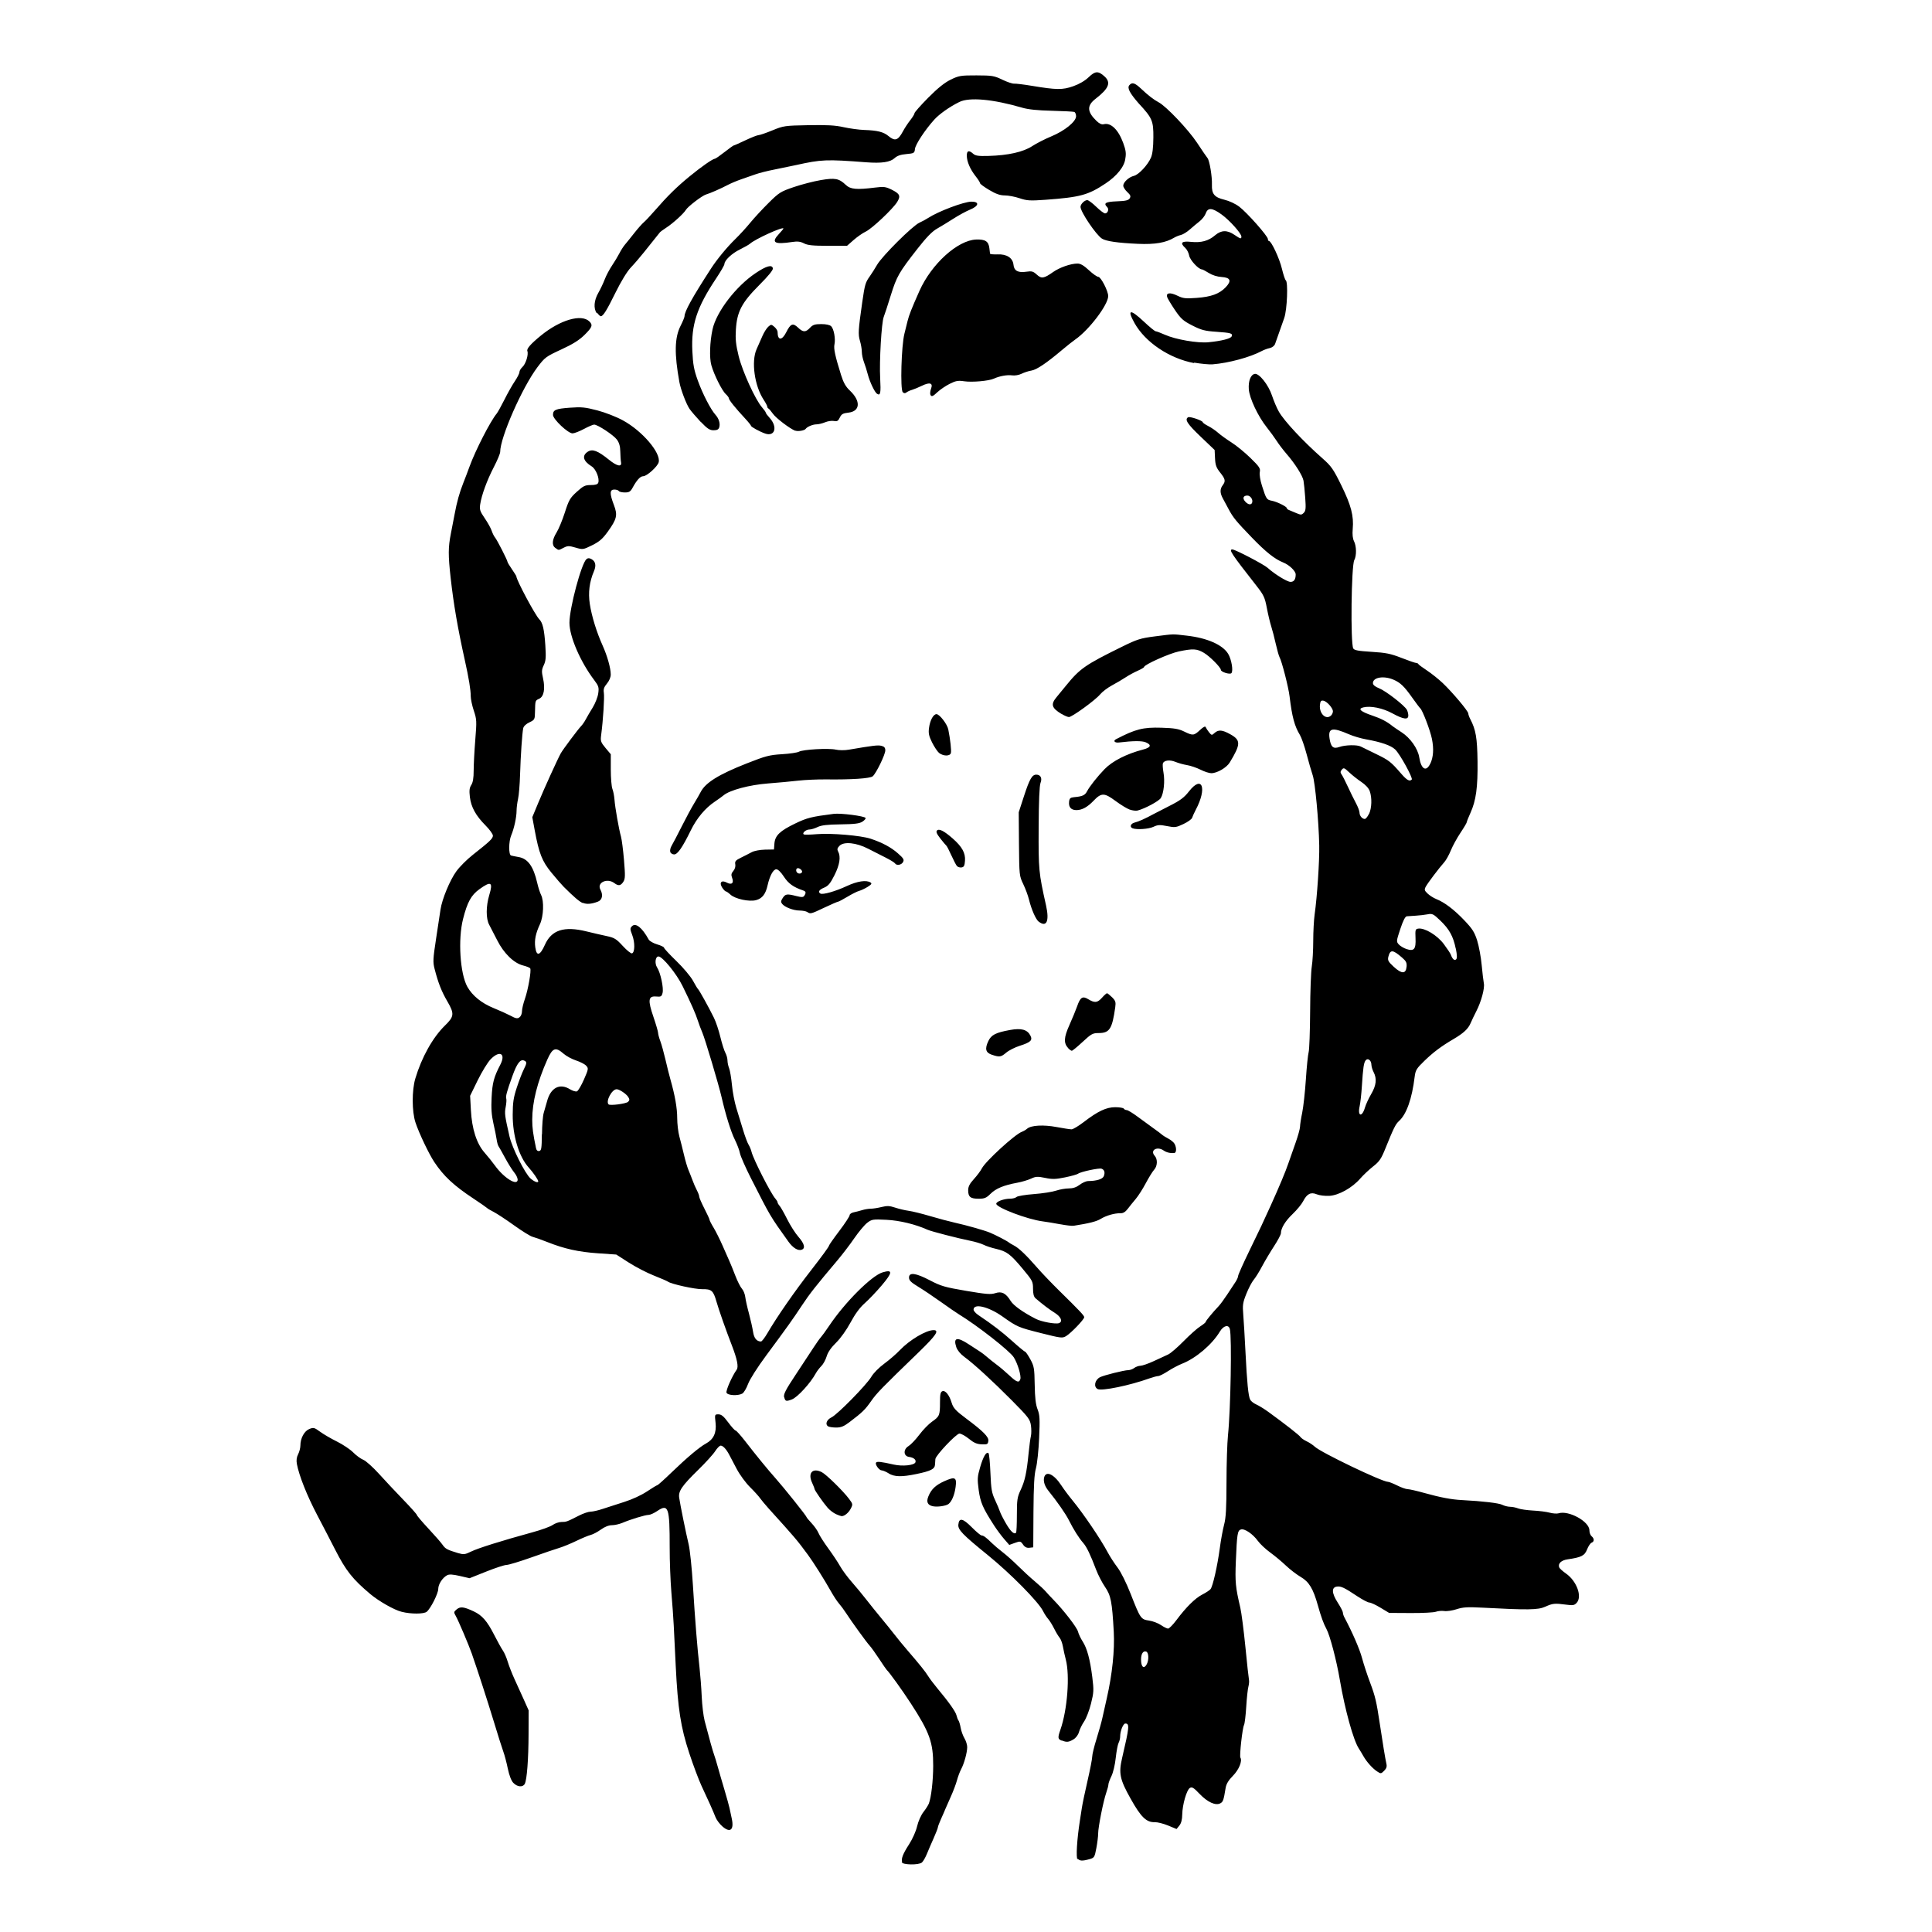 <?xml version="1.0" encoding="UTF-8" standalone="no"?>
<!-- Created with Inkscape (http://www.inkscape.org/) -->
<svg xmlns:dc="http://purl.org/dc/elements/1.1/" xmlns:cc="http://creativecommons.org/ns#" xmlns:rdf="http://www.w3.org/1999/02/22-rdf-syntax-ns#" xmlns:svg="http://www.w3.org/2000/svg" xmlns="http://www.w3.org/2000/svg" version="1.1" width="100%" height="100%" viewBox="0 0 48 48" id="svg4149">
<defs id="defs9" />
<path d="m 22.416,46.275 c -0.033,-0.088 0.010,-0.207 0.170,-0.454 0.084,-0.130 0.171,-0.324 0.199,-0.447 0.028,-0.122 0.097,-0.277 0.157,-0.354 0.059,-0.075 0.119,-0.170 0.135,-0.211 0.059,-0.155 0.107,-0.566 0.108,-0.935 0.002,-0.580 -0.087,-0.832 -0.553,-1.549 -0.216,-0.332 -0.541,-0.784 -0.601,-0.836 -0.011,-0.010 -0.096,-0.133 -0.189,-0.275 -0.092,-0.141 -0.199,-0.289 -0.237,-0.330 -0.072,-0.076 -0.443,-0.588 -0.593,-0.819 -0.047,-0.073 -0.123,-0.175 -0.168,-0.226 -0.044,-0.050 -0.137,-0.190 -0.204,-0.311 -0.147,-0.263 -0.435,-0.721 -0.567,-0.899 -0.275,-0.373 -0.317,-0.422 -0.972,-1.146 -0.090,-0.100 -0.189,-0.219 -0.220,-0.264 -0.030,-0.044 -0.142,-0.168 -0.248,-0.273 -0.106,-0.105 -0.255,-0.308 -0.330,-0.451 -0.075,-0.142 -0.159,-0.302 -0.187,-0.355 -0.072,-0.137 -0.154,-0.224 -0.211,-0.224 -0.026,0 -0.088,0.061 -0.136,0.137 -0.047,0.075 -0.238,0.286 -0.424,0.467 -0.404,0.396 -0.494,0.527 -0.471,0.689 0.025,0.174 0.170,0.890 0.236,1.163 0.031,0.131 0.079,0.585 0.105,1.009 0.054,0.878 0.110,1.576 0.165,2.055 0.020,0.181 0.045,0.503 0.054,0.715 0.009,0.211 0.042,0.484 0.073,0.605 0.106,0.408 0.207,0.770 0.236,0.844 0.015,0.040 0.056,0.172 0.089,0.293 0.033,0.121 0.108,0.377 0.165,0.568 0.057,0.191 0.114,0.398 0.127,0.458 0.012,0.060 0.038,0.180 0.057,0.266 0.060,0.279 -0.040,0.362 -0.234,0.191 -0.068,-0.059 -0.145,-0.162 -0.170,-0.228 -0.058,-0.149 -0.191,-0.446 -0.349,-0.781 -0.066,-0.142 -0.204,-0.507 -0.304,-0.811 -0.212,-0.643 -0.283,-1.099 -0.336,-2.168 -0.018,-0.378 -0.041,-0.828 -0.049,-1.000 -0.008,-0.171 -0.035,-0.543 -0.059,-0.825 -0.023,-0.282 -0.043,-0.786 -0.042,-1.119 0.001,-0.997 -0.031,-1.093 -0.313,-0.901 -0.076,0.051 -0.171,0.094 -0.212,0.094 -0.083,4.65e-4 -0.444,0.110 -0.650,0.198 -0.075,0.031 -0.192,0.058 -0.260,0.058 -0.079,0 -0.178,0.039 -0.274,0.108 -0.082,0.059 -0.196,0.120 -0.253,0.134 -0.056,0.013 -0.218,0.081 -0.359,0.149 -0.141,0.068 -0.331,0.146 -0.422,0.173 -0.090,0.026 -0.402,0.133 -0.692,0.236 -0.290,0.103 -0.568,0.187 -0.618,0.187 -0.050,0 -0.277,0.074 -0.505,0.165 l -0.414,0.165 -0.243,-0.056 c -0.173,-0.040 -0.263,-0.045 -0.313,-0.019 -0.116,0.062 -0.222,0.224 -0.222,0.341 0,0.114 -0.189,0.489 -0.287,0.568 -0.072,0.058 -0.393,0.059 -0.620,0.001 C 9.799,40.003 9.412,39.781 9.205,39.608 8.762,39.236 8.596,39.027 8.329,38.505 8.223,38.297 8.019,37.903 7.875,37.630 7.626,37.155 7.431,36.664 7.376,36.373 c -0.017,-0.091 -0.007,-0.169 0.031,-0.243 0.031,-0.060 0.056,-0.157 0.056,-0.216 0,-0.180 0.095,-0.358 0.220,-0.410 0.105,-0.043 0.125,-0.039 0.267,0.065 0.084,0.062 0.274,0.173 0.422,0.246 0.147,0.073 0.329,0.195 0.403,0.270 0.074,0.075 0.187,0.158 0.252,0.184 0.064,0.026 0.237,0.181 0.385,0.344 0.147,0.163 0.420,0.454 0.607,0.647 0.186,0.192 0.339,0.364 0.339,0.381 0,0.016 0.128,0.167 0.284,0.334 0.156,0.167 0.314,0.348 0.352,0.403 0.070,0.102 0.116,0.127 0.383,0.207 0.144,0.042 0.172,0.039 0.330,-0.038 0.171,-0.084 0.768,-0.271 1.524,-0.478 0.218,-0.059 0.444,-0.141 0.501,-0.182 0.057,-0.040 0.155,-0.074 0.218,-0.074 0.120,0 0.131,-0.004 0.434,-0.158 0.105,-0.054 0.236,-0.098 0.289,-0.098 0.053,0 0.189,-0.031 0.302,-0.069 0.113,-0.038 0.354,-0.116 0.535,-0.173 0.197,-0.062 0.424,-0.167 0.564,-0.260 0.128,-0.086 0.245,-0.156 0.258,-0.156 0.013,0 0.172,-0.142 0.352,-0.316 0.385,-0.371 0.694,-0.631 0.854,-0.718 0.191,-0.103 0.267,-0.268 0.240,-0.515 -0.023,-0.208 -0.022,-0.211 0.071,-0.211 0.073,0 0.130,0.047 0.244,0.201 0.082,0.111 0.164,0.201 0.182,0.201 0.018,0 0.120,0.113 0.228,0.251 0.286,0.370 0.576,0.724 0.766,0.937 0.204,0.229 0.768,0.934 0.768,0.961 0,0.010 0.057,0.080 0.127,0.154 0.070,0.074 0.147,0.184 0.172,0.245 0.024,0.060 0.133,0.231 0.242,0.380 0.108,0.148 0.242,0.348 0.295,0.444 0.053,0.095 0.183,0.271 0.288,0.390 0.104,0.118 0.269,0.318 0.367,0.444 0.097,0.125 0.263,0.331 0.369,0.458 0.105,0.126 0.254,0.311 0.330,0.409 0.075,0.098 0.220,0.274 0.321,0.391 0.298,0.345 0.442,0.524 0.514,0.641 0.037,0.060 0.140,0.196 0.228,0.302 0.285,0.341 0.451,0.576 0.474,0.670 0.012,0.050 0.034,0.108 0.050,0.128 0.015,0.020 0.040,0.102 0.054,0.183 0.014,0.080 0.057,0.198 0.095,0.261 0.037,0.062 0.068,0.162 0.067,0.220 -0.002,0.137 -0.076,0.406 -0.151,0.546 -0.032,0.060 -0.079,0.184 -0.103,0.275 -0.024,0.090 -0.093,0.272 -0.152,0.403 -0.059,0.131 -0.121,0.271 -0.137,0.311 -0.016,0.040 -0.064,0.152 -0.108,0.248 -0.043,0.096 -0.078,0.190 -0.078,0.208 0,0.018 -0.046,0.137 -0.103,0.265 -0.057,0.127 -0.134,0.306 -0.171,0.397 -0.037,0.090 -0.092,0.185 -0.123,0.211 -0.081,0.067 -0.478,0.060 -0.505,-0.009 z m 4.355,-0.072 c -0.042,-0.051 -0.014,-0.509 0.059,-0.973 0.011,-0.070 0.033,-0.211 0.048,-0.311 0.015,-0.100 0.079,-0.408 0.143,-0.683 0.063,-0.275 0.115,-0.543 0.115,-0.595 0,-0.052 0.047,-0.248 0.106,-0.435 0.058,-0.186 0.124,-0.422 0.146,-0.523 0.022,-0.100 0.072,-0.323 0.111,-0.495 0.135,-0.595 0.197,-1.191 0.172,-1.648 -0.041,-0.745 -0.071,-0.902 -0.218,-1.115 -0.072,-0.104 -0.171,-0.297 -0.221,-0.428 -0.143,-0.377 -0.234,-0.565 -0.319,-0.662 -0.105,-0.119 -0.244,-0.339 -0.357,-0.566 -0.078,-0.156 -0.295,-0.468 -0.506,-0.728 -0.094,-0.116 -0.133,-0.236 -0.109,-0.333 0.044,-0.176 0.243,-0.085 0.425,0.193 0.061,0.093 0.185,0.261 0.277,0.372 0.279,0.340 0.700,0.961 0.882,1.302 0.053,0.100 0.162,0.267 0.240,0.370 0.085,0.112 0.217,0.377 0.328,0.660 0.239,0.610 0.251,0.628 0.456,0.658 0.091,0.013 0.225,0.064 0.295,0.112 0.070,0.048 0.150,0.087 0.177,0.087 0.026,0 0.120,-0.094 0.207,-0.211 0.242,-0.323 0.464,-0.543 0.643,-0.635 0.089,-0.045 0.181,-0.106 0.204,-0.134 0.057,-0.069 0.171,-0.573 0.231,-1.019 0.026,-0.201 0.075,-0.465 0.107,-0.585 0.045,-0.169 0.058,-0.406 0.059,-1.046 3.48e-4,-0.455 0.017,-0.984 0.037,-1.175 0.066,-0.628 0.098,-2.426 0.047,-2.635 -0.030,-0.122 -0.158,-0.090 -0.249,0.061 -0.193,0.322 -0.596,0.664 -0.941,0.799 -0.087,0.034 -0.244,0.117 -0.347,0.184 -0.103,0.067 -0.212,0.122 -0.243,0.122 -0.030,0 -0.128,0.026 -0.216,0.057 -0.488,0.176 -1.186,0.320 -1.289,0.266 -0.105,-0.055 -0.073,-0.224 0.056,-0.293 0.091,-0.048 0.601,-0.176 0.707,-0.177 0.041,-2.32e-4 0.107,-0.024 0.146,-0.054 0.039,-0.029 0.109,-0.054 0.155,-0.055 0.046,-5.81e-4 0.194,-0.052 0.330,-0.115 0.135,-0.062 0.296,-0.137 0.357,-0.165 0.061,-0.028 0.234,-0.177 0.385,-0.331 0.150,-0.153 0.335,-0.318 0.411,-0.366 0.075,-0.048 0.138,-0.099 0.138,-0.114 8.13e-4,-0.025 0.173,-0.234 0.325,-0.394 0.038,-0.040 0.133,-0.170 0.211,-0.288 0.077,-0.118 0.170,-0.258 0.205,-0.311 0.035,-0.053 0.064,-0.119 0.064,-0.147 1.11e-4,-0.028 0.125,-0.308 0.278,-0.623 0.285,-0.587 0.329,-0.679 0.530,-1.123 0.217,-0.480 0.369,-0.843 0.438,-1.046 0.037,-0.111 0.118,-0.342 0.180,-0.513 0.061,-0.171 0.111,-0.353 0.112,-0.403 5.81e-4,-0.050 0.024,-0.207 0.054,-0.348 0.029,-0.141 0.070,-0.512 0.091,-0.825 0.020,-0.312 0.052,-0.618 0.069,-0.679 0.017,-0.060 0.034,-0.514 0.037,-1.009 0.002,-0.494 0.021,-0.998 0.041,-1.119 0.020,-0.121 0.036,-0.406 0.036,-0.635 1.1e-4,-0.228 0.016,-0.525 0.035,-0.660 0.062,-0.432 0.122,-1.335 0.114,-1.713 -0.012,-0.605 -0.102,-1.566 -0.162,-1.743 -0.031,-0.090 -0.099,-0.326 -0.151,-0.523 -0.052,-0.197 -0.127,-0.411 -0.166,-0.477 -0.135,-0.222 -0.197,-0.454 -0.258,-0.962 -0.027,-0.227 -0.193,-0.874 -0.250,-0.974 -0.017,-0.031 -0.059,-0.180 -0.093,-0.330 -0.033,-0.150 -0.085,-0.347 -0.114,-0.438 -0.029,-0.090 -0.078,-0.296 -0.108,-0.455 -0.049,-0.259 -0.077,-0.319 -0.258,-0.550 -0.628,-0.801 -0.694,-0.902 -0.598,-0.902 0.070,0 0.779,0.370 0.876,0.457 0.175,0.158 0.485,0.349 0.569,0.349 0.085,0 0.128,-0.061 0.128,-0.185 0,-0.084 -0.158,-0.236 -0.310,-0.297 -0.209,-0.083 -0.432,-0.260 -0.774,-0.614 -0.398,-0.412 -0.473,-0.504 -0.583,-0.712 -0.044,-0.084 -0.109,-0.203 -0.142,-0.264 -0.074,-0.134 -0.076,-0.234 -0.005,-0.328 0.078,-0.103 0.067,-0.154 -0.063,-0.317 -0.095,-0.119 -0.119,-0.183 -0.127,-0.353 l -0.010,-0.207 -0.349,-0.333 c -0.330,-0.315 -0.401,-0.424 -0.310,-0.480 0.042,-0.026 0.364,0.083 0.364,0.124 0,0.013 0.061,0.057 0.137,0.095 0.075,0.038 0.187,0.115 0.247,0.169 0.060,0.054 0.209,0.161 0.330,0.238 0.121,0.076 0.333,0.250 0.472,0.386 0.222,0.217 0.250,0.259 0.231,0.350 -0.012,0.061 0.01,0.201 0.055,0.342 0.107,0.334 0.114,0.344 0.247,0.371 0.131,0.026 0.369,0.145 0.369,0.183 0,0.013 0.020,0.032 0.045,0.043 0.025,0.010 0.106,0.045 0.181,0.076 0.124,0.053 0.140,0.053 0.195,-0.002 0.050,-0.050 0.056,-0.111 0.037,-0.375 -0.012,-0.173 -0.032,-0.364 -0.043,-0.425 -0.024,-0.128 -0.211,-0.423 -0.423,-0.667 -0.081,-0.094 -0.192,-0.239 -0.244,-0.321 -0.052,-0.081 -0.163,-0.233 -0.245,-0.336 -0.218,-0.273 -0.431,-0.724 -0.447,-0.948 -0.014,-0.205 0.046,-0.361 0.148,-0.380 0.108,-0.020 0.339,0.269 0.429,0.540 0.044,0.132 0.120,0.312 0.170,0.398 0.135,0.236 0.598,0.732 1.084,1.161 0.219,0.193 0.270,0.266 0.469,0.672 0.242,0.493 0.311,0.757 0.282,1.080 -0.012,0.139 -0.001,0.240 0.032,0.306 0.062,0.121 0.066,0.360 0.007,0.469 -0.074,0.135 -0.097,2.060 -0.026,2.194 0.024,0.046 0.121,0.064 0.455,0.085 0.358,0.022 0.473,0.045 0.744,0.151 0.176,0.069 0.339,0.125 0.363,0.125 0.023,0 0.048,0.012 0.055,0.027 0.006,0.015 0.103,0.087 0.214,0.160 0.111,0.073 0.286,0.213 0.390,0.311 0.241,0.228 0.637,0.699 0.637,0.757 1.09e-4,0.024 0.022,0.088 0.050,0.141 0.138,0.264 0.172,0.465 0.180,1.046 0.008,0.647 -0.037,0.979 -0.177,1.286 -0.049,0.108 -0.090,0.210 -0.090,0.227 0,0.016 -0.070,0.136 -0.157,0.265 -0.086,0.129 -0.194,0.326 -0.239,0.437 -0.045,0.111 -0.119,0.244 -0.163,0.293 -0.130,0.145 -0.415,0.522 -0.462,0.612 -0.038,0.072 -0.031,0.094 0.050,0.170 0.051,0.048 0.147,0.108 0.212,0.134 0.206,0.082 0.441,0.260 0.693,0.524 0.205,0.215 0.257,0.296 0.324,0.507 0.043,0.138 0.094,0.412 0.112,0.608 0.018,0.196 0.043,0.402 0.054,0.457 0.025,0.118 -0.066,0.456 -0.186,0.688 -0.047,0.090 -0.111,0.225 -0.143,0.299 -0.061,0.143 -0.175,0.249 -0.427,0.397 -0.301,0.177 -0.494,0.321 -0.716,0.535 -0.201,0.194 -0.226,0.235 -0.247,0.400 -0.066,0.547 -0.203,0.932 -0.389,1.100 -0.085,0.076 -0.135,0.178 -0.336,0.676 -0.106,0.263 -0.150,0.329 -0.307,0.452 -0.100,0.079 -0.244,0.214 -0.319,0.300 -0.201,0.232 -0.535,0.419 -0.772,0.431 -0.105,0.005 -0.244,-0.011 -0.308,-0.038 -0.149,-0.062 -0.244,-0.014 -0.339,0.170 -0.038,0.075 -0.156,0.218 -0.262,0.319 -0.183,0.175 -0.291,0.352 -0.291,0.478 0,0.032 -0.076,0.177 -0.171,0.322 -0.094,0.144 -0.228,0.370 -0.298,0.501 -0.069,0.131 -0.163,0.282 -0.209,0.336 -0.045,0.053 -0.126,0.209 -0.181,0.346 -0.089,0.222 -0.097,0.278 -0.076,0.526 0.012,0.152 0.037,0.562 0.054,0.911 0.038,0.769 0.071,1.105 0.118,1.194 0.019,0.037 0.087,0.090 0.151,0.118 0.063,0.028 0.202,0.113 0.306,0.189 0.406,0.295 0.765,0.575 0.792,0.620 0.015,0.025 0.083,0.073 0.151,0.105 0.067,0.031 0.160,0.093 0.207,0.137 0.154,0.144 1.670,0.871 1.816,0.871 0.026,0 0.129,0.041 0.230,0.091 0.100,0.050 0.216,0.091 0.257,0.091 0.041,0 0.228,0.042 0.416,0.095 0.399,0.111 0.673,0.163 0.929,0.176 0.520,0.027 0.924,0.075 1.007,0.118 0.051,0.026 0.137,0.048 0.192,0.049 0.054,0 0.145,0.018 0.201,0.040 0.056,0.022 0.224,0.046 0.373,0.054 0.148,0.007 0.334,0.031 0.414,0.053 0.079,0.021 0.178,0.028 0.220,0.015 0.250,-0.079 0.765,0.204 0.765,0.422 0,0.056 0.024,0.123 0.055,0.148 0.070,0.058 0.070,0.133 2.32e-4,0.160 -0.030,0.011 -0.081,0.087 -0.113,0.168 -0.062,0.157 -0.141,0.196 -0.484,0.246 -0.160,0.023 -0.246,0.107 -0.207,0.202 0.011,0.026 0.085,0.093 0.165,0.149 0.267,0.185 0.410,0.572 0.269,0.728 -0.058,0.064 -0.092,0.070 -0.270,0.046 -0.279,-0.037 -0.326,-0.032 -0.515,0.053 -0.175,0.079 -0.426,0.083 -1.564,0.022 -0.368,-0.019 -0.478,-0.012 -0.635,0.039 -0.104,0.034 -0.242,0.055 -0.307,0.045 -0.064,-0.009 -0.158,-0.001 -0.208,0.018 -0.050,0.019 -0.332,0.034 -0.627,0.032 l -0.535,-0.003 -0.214,-0.129 c -0.117,-0.071 -0.243,-0.129 -0.278,-0.129 -0.034,0 -0.168,-0.070 -0.297,-0.155 -0.324,-0.216 -0.408,-0.256 -0.509,-0.241 -0.137,0.019 -0.130,0.162 0.020,0.396 0.071,0.110 0.129,0.222 0.129,0.248 0,0.026 0.015,0.076 0.033,0.111 0.202,0.379 0.383,0.796 0.443,1.020 0.040,0.150 0.131,0.426 0.201,0.612 0.125,0.331 0.159,0.476 0.237,0.999 0.067,0.453 0.143,0.914 0.167,1.014 0.017,0.071 0.002,0.118 -0.056,0.176 -0.076,0.076 -0.083,0.077 -0.175,0.016 -0.113,-0.074 -0.261,-0.239 -0.342,-0.383 -0.031,-0.056 -0.083,-0.141 -0.113,-0.188 -0.135,-0.206 -0.344,-0.963 -0.470,-1.700 -0.082,-0.486 -0.248,-1.115 -0.334,-1.270 -0.068,-0.123 -0.135,-0.305 -0.212,-0.583 -0.115,-0.414 -0.220,-0.588 -0.425,-0.707 -0.100,-0.058 -0.266,-0.185 -0.367,-0.281 -0.100,-0.096 -0.277,-0.243 -0.391,-0.326 -0.114,-0.082 -0.252,-0.212 -0.308,-0.289 -0.126,-0.174 -0.332,-0.313 -0.422,-0.284 -0.084,0.026 -0.097,0.110 -0.125,0.788 -0.021,0.523 -0.009,0.643 0.111,1.156 0.028,0.121 0.085,0.558 0.126,0.972 0.040,0.413 0.081,0.782 0.089,0.818 0.008,0.036 0.001,0.112 -0.014,0.170 -0.016,0.057 -0.041,0.282 -0.054,0.500 -0.013,0.217 -0.038,0.422 -0.055,0.454 -0.040,0.075 -0.117,0.766 -0.090,0.810 0.052,0.084 -0.036,0.300 -0.186,0.452 -0.111,0.112 -0.165,0.203 -0.181,0.302 -0.050,0.308 -0.063,0.345 -0.133,0.382 -0.117,0.062 -0.316,-0.028 -0.514,-0.235 -0.148,-0.156 -0.189,-0.180 -0.242,-0.147 -0.080,0.050 -0.185,0.415 -0.189,0.661 -0.002,0.126 -0.025,0.216 -0.072,0.274 l -0.069,0.085 -0.211,-0.087 c -0.116,-0.048 -0.264,-0.085 -0.330,-0.083 -0.207,0.007 -0.342,-0.122 -0.599,-0.581 -0.271,-0.483 -0.302,-0.633 -0.212,-1.017 0.180,-0.769 0.188,-0.853 0.079,-0.853 -0.053,0 -0.128,0.185 -0.128,0.319 0,0.048 -0.017,0.121 -0.039,0.161 -0.021,0.040 -0.053,0.208 -0.071,0.373 -0.017,0.168 -0.065,0.368 -0.107,0.454 -0.041,0.084 -0.075,0.177 -0.075,0.206 0,0.028 -0.024,0.122 -0.054,0.207 -0.072,0.205 -0.201,0.855 -0.201,1.014 0,0.069 -0.020,0.232 -0.045,0.363 -0.043,0.227 -0.050,0.239 -0.174,0.274 -0.177,0.049 -0.241,0.045 -0.293,-0.017 z m 1.722,-4.861 c 0.054,-0.101 0.046,-0.284 -0.012,-0.307 -0.078,-0.030 -0.132,0.050 -0.132,0.196 0,0.190 0.073,0.246 0.145,0.111 z m 5.418,-13.823 c 0.023,-0.079 0.093,-0.231 0.156,-0.338 0.126,-0.214 0.145,-0.381 0.060,-0.544 -0.030,-0.057 -0.054,-0.140 -0.055,-0.183 -3.48e-4,-0.108 -0.087,-0.177 -0.141,-0.112 -0.048,0.058 -0.066,0.180 -0.096,0.649 -0.012,0.191 -0.037,0.413 -0.055,0.493 -0.057,0.251 0.059,0.283 0.131,0.035 z m 1.035,-3.497 c 0.009,-0.101 -0.009,-0.142 -0.110,-0.229 -0.233,-0.203 -0.296,-0.207 -0.343,-0.022 -0.021,0.087 -0.003,0.121 0.134,0.248 0.197,0.181 0.301,0.182 0.318,0.003 z m 1.222,-0.452 c -0.063,-0.308 -0.160,-0.484 -0.383,-0.698 -0.173,-0.166 -0.199,-0.179 -0.317,-0.156 -0.070,0.013 -0.203,0.029 -0.293,0.034 -0.090,0.005 -0.191,0.012 -0.223,0.015 -0.039,0.003 -0.092,0.105 -0.162,0.316 -0.099,0.300 -0.101,0.313 -0.037,0.384 0.036,0.039 0.122,0.091 0.191,0.114 0.189,0.062 0.237,0.003 0.224,-0.273 -0.009,-0.206 -0.003,-0.224 0.069,-0.235 0.160,-0.022 0.469,0.164 0.634,0.384 0.085,0.114 0.164,0.233 0.175,0.265 0.038,0.109 0.091,0.155 0.132,0.114 0.026,-0.026 0.023,-0.107 -0.008,-0.265 z m -2.155,-3.347 c 0.068,-0.144 0.077,-0.400 0.018,-0.567 -0.025,-0.072 -0.104,-0.159 -0.211,-0.230 -0.093,-0.062 -0.229,-0.170 -0.302,-0.239 -0.119,-0.113 -0.136,-0.119 -0.181,-0.065 -0.038,0.046 -0.040,0.072 -0.005,0.120 0.024,0.033 0.093,0.168 0.153,0.299 0.060,0.131 0.151,0.315 0.201,0.409 0.050,0.093 0.091,0.201 0.091,0.240 0,0.078 0.066,0.157 0.131,0.157 0.023,0 0.070,-0.056 0.102,-0.124 z m 1.062,-0.853 c 0.036,-0.036 -0.295,-0.640 -0.413,-0.750 -0.108,-0.101 -0.348,-0.184 -0.726,-0.252 -0.125,-0.022 -0.315,-0.078 -0.422,-0.125 -0.413,-0.180 -0.520,-0.158 -0.482,0.101 0.032,0.217 0.091,0.269 0.245,0.214 0.143,-0.051 0.439,-0.058 0.530,-0.011 0.035,0.018 0.205,0.101 0.378,0.185 0.325,0.157 0.369,0.192 0.625,0.487 0.144,0.166 0.210,0.203 0.264,0.149 z m 0.459,-0.393 c 0.078,-0.164 0.092,-0.370 0.042,-0.619 -0.043,-0.215 -0.237,-0.721 -0.291,-0.761 -0.013,-0.010 -0.100,-0.125 -0.193,-0.256 -0.207,-0.293 -0.302,-0.383 -0.477,-0.457 -0.242,-0.101 -0.505,-0.055 -0.505,0.087 0,0.045 0.050,0.088 0.155,0.130 0.167,0.066 0.632,0.427 0.689,0.535 0.019,0.036 0.035,0.099 0.035,0.141 0,0.112 -0.121,0.096 -0.392,-0.052 -0.242,-0.133 -0.545,-0.195 -0.727,-0.150 -0.144,0.036 -0.066,0.105 0.230,0.205 0.214,0.072 0.364,0.151 0.504,0.266 0.020,0.016 0.119,0.083 0.219,0.148 0.213,0.137 0.403,0.405 0.437,0.619 0.047,0.299 0.172,0.373 0.273,0.162 z m -2.461,-1.204 c 0.024,-0.024 0.043,-0.069 0.043,-0.100 -2.33e-4,-0.082 -0.152,-0.252 -0.238,-0.265 -0.059,-0.009 -0.075,0.012 -0.085,0.110 -0.020,0.216 0.156,0.379 0.279,0.256 z m -1.964,-5.287 c 0.026,-0.073 -0.043,-0.174 -0.119,-0.174 -0.102,0 -0.127,0.067 -0.053,0.149 0.073,0.081 0.149,0.092 0.173,0.025 z M 12.754,44.296 c -0.052,-0.055 -0.102,-0.186 -0.138,-0.357 -0.030,-0.148 -0.080,-0.336 -0.110,-0.417 -0.030,-0.080 -0.137,-0.419 -0.238,-0.752 -0.160,-0.526 -0.402,-1.272 -0.547,-1.688 -0.074,-0.212 -0.332,-0.818 -0.395,-0.929 -0.056,-0.099 -0.055,-0.106 0.023,-0.171 0.090,-0.073 0.177,-0.062 0.424,0.054 0.205,0.097 0.330,0.240 0.500,0.573 0.086,0.169 0.186,0.349 0.222,0.400 0.035,0.050 0.089,0.174 0.119,0.275 0.030,0.100 0.104,0.290 0.164,0.422 0.060,0.131 0.165,0.362 0.233,0.513 l 0.123,0.275 -0.002,0.587 c -0.002,0.633 -0.041,1.135 -0.094,1.238 -0.047,0.091 -0.187,0.079 -0.283,-0.023 z m 13.622,-1.051 c -0.096,-0.038 -0.100,-0.073 -0.030,-0.272 0.173,-0.496 0.238,-1.346 0.133,-1.744 -0.024,-0.090 -0.056,-0.235 -0.071,-0.320 -0.015,-0.085 -0.052,-0.184 -0.082,-0.220 -0.030,-0.035 -0.092,-0.138 -0.137,-0.229 -0.045,-0.090 -0.112,-0.198 -0.148,-0.238 -0.036,-0.040 -0.093,-0.128 -0.127,-0.196 -0.117,-0.233 -0.809,-0.933 -1.372,-1.390 -0.631,-0.512 -0.745,-0.630 -0.732,-0.758 0.017,-0.177 0.110,-0.159 0.334,0.067 0.111,0.112 0.220,0.203 0.243,0.203 0.047,0 0.115,0.050 0.257,0.190 0.055,0.054 0.176,0.157 0.269,0.228 0.093,0.071 0.265,0.225 0.382,0.341 0.117,0.116 0.301,0.286 0.410,0.377 0.108,0.090 0.232,0.205 0.274,0.254 0.042,0.049 0.126,0.139 0.187,0.201 0.255,0.260 0.589,0.691 0.616,0.796 0.016,0.062 0.068,0.173 0.116,0.246 0.110,0.170 0.184,0.444 0.240,0.889 0.040,0.323 0.037,0.377 -0.033,0.658 -0.042,0.168 -0.119,0.367 -0.170,0.441 -0.051,0.074 -0.108,0.190 -0.127,0.259 -0.021,0.076 -0.075,0.149 -0.141,0.188 -0.118,0.070 -0.166,0.074 -0.288,0.025 z m -0.952,-4.864 c -0.069,-0.095 -0.076,-0.096 -0.210,-0.048 l -0.139,0.050 -0.127,-0.146 c -0.070,-0.080 -0.184,-0.234 -0.253,-0.341 -0.279,-0.433 -0.338,-0.570 -0.380,-0.878 -0.036,-0.273 -0.033,-0.327 0.037,-0.568 0.078,-0.268 0.156,-0.396 0.208,-0.344 0.015,0.015 0.037,0.237 0.047,0.493 0.016,0.398 0.033,0.493 0.114,0.666 0.052,0.111 0.107,0.241 0.122,0.289 0.015,0.048 0.083,0.182 0.151,0.298 0.117,0.200 0.201,0.277 0.249,0.229 0.012,-0.012 0.021,-0.211 0.021,-0.443 0,-0.376 0.010,-0.442 0.094,-0.621 0.105,-0.223 0.149,-0.423 0.197,-0.910 0.018,-0.182 0.044,-0.377 0.058,-0.431 0.013,-0.054 0.013,-0.173 3.6e-5,-0.264 -0.022,-0.150 -0.065,-0.206 -0.472,-0.617 -0.480,-0.484 -0.940,-0.906 -1.188,-1.088 -0.093,-0.068 -0.169,-0.162 -0.195,-0.239 -0.079,-0.241 0.022,-0.261 0.320,-0.063 0.113,0.075 0.236,0.155 0.274,0.178 0.037,0.022 0.113,0.080 0.168,0.129 0.055,0.048 0.166,0.137 0.247,0.197 0.080,0.059 0.221,0.179 0.311,0.264 0.180,0.170 0.241,0.190 0.272,0.092 0.025,-0.081 -0.064,-0.384 -0.162,-0.541 -0.098,-0.159 -0.907,-0.792 -1.371,-1.074 -0.057,-0.035 -0.256,-0.171 -0.440,-0.303 -0.184,-0.131 -0.438,-0.302 -0.564,-0.378 -0.180,-0.109 -0.229,-0.158 -0.229,-0.228 0,-0.138 0.169,-0.115 0.522,0.070 0.269,0.141 0.368,0.170 0.897,0.260 0.501,0.085 0.614,0.094 0.726,0.057 0.158,-0.052 0.261,-4.65e-4 0.381,0.194 0.071,0.115 0.310,0.285 0.628,0.447 0.140,0.071 0.491,0.135 0.572,0.104 0.100,-0.038 0.052,-0.157 -0.104,-0.255 -0.141,-0.088 -0.305,-0.213 -0.477,-0.361 -0.045,-0.039 -0.064,-0.110 -0.064,-0.241 0,-0.176 -0.013,-0.201 -0.256,-0.492 -0.306,-0.367 -0.396,-0.434 -0.661,-0.496 -0.111,-0.025 -0.251,-0.071 -0.311,-0.102 -0.060,-0.030 -0.209,-0.075 -0.330,-0.099 -0.296,-0.059 -0.973,-0.233 -1.064,-0.275 -0.297,-0.134 -0.691,-0.230 -1.018,-0.246 -0.340,-0.017 -0.364,-0.013 -0.479,0.074 -0.066,0.050 -0.210,0.222 -0.319,0.380 -0.108,0.158 -0.297,0.405 -0.419,0.550 -0.536,0.634 -0.695,0.836 -0.883,1.121 -0.228,0.346 -0.365,0.538 -0.891,1.248 -0.216,0.292 -0.405,0.588 -0.449,0.706 -0.041,0.111 -0.106,0.219 -0.144,0.239 -0.112,0.060 -0.365,0.045 -0.391,-0.023 -0.020,-0.053 0.136,-0.409 0.253,-0.572 0.050,-0.070 0.011,-0.262 -0.118,-0.597 -0.141,-0.362 -0.325,-0.884 -0.384,-1.091 -0.079,-0.278 -0.122,-0.316 -0.357,-0.312 -0.182,0.003 -0.771,-0.127 -0.852,-0.188 -0.020,-0.015 -0.177,-0.083 -0.349,-0.151 -0.171,-0.067 -0.451,-0.213 -0.622,-0.322 l -0.310,-0.199 -0.452,-0.031 c -0.489,-0.034 -0.837,-0.111 -1.262,-0.280 -0.148,-0.059 -0.313,-0.117 -0.365,-0.130 -0.052,-0.012 -0.259,-0.140 -0.458,-0.283 -0.199,-0.143 -0.429,-0.294 -0.509,-0.335 -0.080,-0.041 -0.155,-0.085 -0.165,-0.098 -0.010,-0.012 -0.158,-0.115 -0.330,-0.229 -0.498,-0.329 -0.744,-0.559 -0.980,-0.912 -0.135,-0.203 -0.381,-0.720 -0.469,-0.987 -0.088,-0.269 -0.090,-0.794 -0.003,-1.086 0.156,-0.527 0.435,-1.025 0.735,-1.317 0.232,-0.225 0.239,-0.295 0.064,-0.597 -0.147,-0.252 -0.228,-0.457 -0.319,-0.809 -0.045,-0.172 -0.041,-0.247 0.036,-0.752 0.047,-0.308 0.097,-0.635 0.110,-0.725 0.038,-0.259 0.234,-0.733 0.396,-0.954 0.081,-0.111 0.262,-0.292 0.403,-0.403 0.432,-0.341 0.503,-0.408 0.503,-0.480 0,-0.038 -0.081,-0.150 -0.180,-0.250 -0.245,-0.246 -0.362,-0.458 -0.392,-0.709 -0.019,-0.162 -0.011,-0.229 0.035,-0.300 0.041,-0.063 0.059,-0.173 0.059,-0.357 0,-0.146 0.018,-0.489 0.040,-0.762 0.038,-0.469 0.036,-0.510 -0.036,-0.725 -0.042,-0.125 -0.077,-0.289 -0.077,-0.364 0,-0.155 -0.046,-0.439 -0.147,-0.893 -0.179,-0.809 -0.277,-1.382 -0.351,-2.037 -0.064,-0.576 -0.063,-0.764 0.005,-1.109 0.031,-0.157 0.073,-0.376 0.094,-0.487 0.053,-0.289 0.122,-0.539 0.215,-0.770 0.044,-0.111 0.113,-0.292 0.153,-0.403 0.148,-0.408 0.518,-1.129 0.677,-1.321 0.025,-0.030 0.112,-0.187 0.193,-0.348 0.080,-0.161 0.197,-0.367 0.259,-0.458 0.061,-0.090 0.112,-0.191 0.112,-0.223 7.4e-5,-0.032 0.033,-0.088 0.073,-0.125 0.084,-0.076 0.158,-0.312 0.124,-0.399 -0.021,-0.057 0.080,-0.174 0.333,-0.381 0.479,-0.393 1.013,-0.549 1.210,-0.352 0.089,0.089 0.068,0.145 -0.125,0.335 -0.131,0.129 -0.291,0.229 -0.578,0.361 -0.377,0.174 -0.405,0.195 -0.588,0.437 -0.380,0.504 -0.927,1.747 -0.927,2.107 0,0.039 -0.070,0.208 -0.157,0.375 -0.171,0.330 -0.305,0.696 -0.340,0.928 -0.019,0.128 -0.005,0.172 0.112,0.343 0.074,0.107 0.152,0.248 0.173,0.311 0.021,0.063 0.059,0.140 0.085,0.170 0.050,0.059 0.309,0.566 0.309,0.605 0,0.013 0.049,0.095 0.110,0.183 0.060,0.088 0.110,0.167 0.110,0.177 0,0.090 0.467,0.963 0.571,1.068 0.084,0.084 0.123,0.253 0.149,0.651 0.019,0.293 0.012,0.378 -0.039,0.487 -0.054,0.114 -0.056,0.158 -0.018,0.328 0.057,0.258 0.021,0.452 -0.096,0.506 -0.099,0.045 -0.098,0.041 -0.104,0.321 -0.003,0.194 -0.008,0.203 -0.140,0.266 -0.083,0.039 -0.143,0.097 -0.153,0.147 -0.026,0.130 -0.063,0.665 -0.078,1.151 -0.007,0.244 -0.030,0.517 -0.050,0.605 -0.020,0.088 -0.037,0.222 -0.037,0.297 -0.001,0.160 -0.061,0.436 -0.133,0.607 -0.064,0.152 -0.067,0.482 -0.004,0.501 0.025,0.007 0.107,0.024 0.183,0.037 0.233,0.038 0.372,0.229 0.467,0.643 0.025,0.111 0.069,0.246 0.096,0.300 0.077,0.152 0.062,0.531 -0.028,0.726 -0.108,0.232 -0.141,0.396 -0.116,0.577 0.031,0.229 0.118,0.206 0.237,-0.061 0.164,-0.372 0.476,-0.474 1.033,-0.337 0.165,0.040 0.395,0.094 0.511,0.118 0.183,0.039 0.234,0.070 0.393,0.244 0.100,0.109 0.203,0.192 0.229,0.184 0.072,-0.023 0.076,-0.271 0.006,-0.454 -0.056,-0.148 -0.057,-0.171 -0.006,-0.221 0.092,-0.092 0.252,0.035 0.415,0.332 0.021,0.038 0.116,0.092 0.210,0.120 0.094,0.027 0.172,0.065 0.172,0.084 0,0.019 0.138,0.168 0.308,0.332 0.169,0.163 0.353,0.383 0.410,0.487 0.056,0.104 0.112,0.197 0.125,0.207 0.028,0.022 0.272,0.462 0.395,0.713 0.049,0.099 0.121,0.314 0.160,0.477 0.039,0.162 0.095,0.339 0.124,0.392 0.029,0.053 0.053,0.139 0.053,0.190 0,0.051 0.018,0.139 0.041,0.196 0.022,0.056 0.054,0.243 0.070,0.415 0.016,0.171 0.065,0.427 0.108,0.568 0.043,0.141 0.119,0.388 0.168,0.548 0.048,0.160 0.110,0.325 0.137,0.367 0.026,0.041 0.060,0.122 0.074,0.179 0.045,0.185 0.480,1.039 0.592,1.162 0.029,0.033 0.054,0.074 0.054,0.091 0,0.017 0.023,0.057 0.051,0.088 0.028,0.031 0.113,0.181 0.189,0.333 0.075,0.151 0.200,0.347 0.278,0.436 0.149,0.170 0.179,0.285 0.083,0.321 -0.090,0.034 -0.218,-0.043 -0.332,-0.202 -0.463,-0.649 -0.436,-0.603 -0.931,-1.576 -0.136,-0.268 -0.259,-0.548 -0.273,-0.621 -0.013,-0.073 -0.071,-0.224 -0.127,-0.337 -0.095,-0.189 -0.227,-0.614 -0.327,-1.048 -0.071,-0.311 -0.413,-1.459 -0.481,-1.614 -0.035,-0.080 -0.084,-0.212 -0.110,-0.293 -0.053,-0.168 -0.163,-0.418 -0.380,-0.860 -0.149,-0.306 -0.499,-0.735 -0.599,-0.735 -0.077,0 -0.099,0.174 -0.033,0.274 0.085,0.130 0.167,0.514 0.135,0.633 -0.023,0.089 -0.041,0.099 -0.160,0.088 -0.196,-0.016 -0.210,0.090 -0.066,0.508 0.062,0.182 0.114,0.360 0.115,0.395 8.13e-4,0.034 0.026,0.129 0.057,0.210 0.030,0.080 0.087,0.287 0.127,0.458 0.039,0.171 0.095,0.394 0.124,0.495 0.112,0.394 0.167,0.708 0.167,0.955 -3.7e-5,0.141 0.024,0.348 0.054,0.458 0.030,0.110 0.082,0.316 0.115,0.457 0.033,0.141 0.083,0.310 0.111,0.375 0.028,0.065 0.073,0.180 0.101,0.256 0.027,0.076 0.076,0.187 0.108,0.248 0.032,0.060 0.058,0.131 0.058,0.157 1.1e-4,0.026 0.058,0.159 0.128,0.296 0.070,0.136 0.128,0.261 0.128,0.278 0,0.016 0.045,0.106 0.102,0.199 0.056,0.093 0.156,0.293 0.222,0.444 0.066,0.151 0.142,0.324 0.170,0.385 0.027,0.060 0.094,0.223 0.147,0.362 0.053,0.138 0.127,0.284 0.164,0.324 0.036,0.039 0.074,0.132 0.083,0.206 0.009,0.074 0.050,0.259 0.092,0.411 0.041,0.152 0.086,0.355 0.101,0.450 0.024,0.163 0.090,0.244 0.198,0.244 0.021,0 0.092,-0.092 0.158,-0.205 0.238,-0.408 0.680,-1.045 1.093,-1.574 0.268,-0.345 0.439,-0.579 0.439,-0.604 0,-0.014 0.115,-0.179 0.256,-0.365 0.141,-0.186 0.256,-0.362 0.256,-0.390 0,-0.028 0.045,-0.060 0.100,-0.071 0.055,-0.011 0.151,-0.036 0.213,-0.055 0.061,-0.019 0.157,-0.035 0.213,-0.035 0.055,0 0.175,-0.019 0.268,-0.042 0.137,-0.034 0.198,-0.031 0.337,0.015 0.093,0.031 0.243,0.067 0.334,0.079 0.090,0.012 0.330,0.071 0.532,0.131 0.201,0.060 0.482,0.134 0.623,0.166 0.282,0.062 0.718,0.186 0.862,0.244 0.132,0.053 0.445,0.216 0.477,0.248 0.010,0.010 0.064,0.042 0.120,0.071 0.124,0.064 0.306,0.237 0.581,0.553 0.113,0.130 0.353,0.381 0.532,0.557 0.538,0.529 0.635,0.632 0.636,0.674 6.97e-4,0.053 -0.322,0.390 -0.447,0.467 -0.095,0.058 -0.121,0.055 -0.623,-0.071 -0.573,-0.145 -0.591,-0.152 -0.964,-0.416 -0.347,-0.245 -0.715,-0.331 -0.715,-0.168 0,0.030 0.055,0.093 0.123,0.138 0.355,0.238 0.582,0.413 0.844,0.648 0.159,0.143 0.301,0.260 0.315,0.260 0.014,0 0.071,0.084 0.128,0.187 0.094,0.173 0.102,0.222 0.109,0.633 0.005,0.321 0.025,0.491 0.071,0.610 0.055,0.142 0.060,0.240 0.039,0.715 -0.013,0.302 -0.049,0.641 -0.080,0.752 -0.041,0.150 -0.056,0.425 -0.061,1.082 l -0.005,0.880 -0.095,0.011 c -0.069,0.008 -0.115,-0.016 -0.167,-0.087 z M 12.860,29.302 c 0,-0.038 -0.038,-0.117 -0.086,-0.174 -0.047,-0.057 -0.149,-0.219 -0.225,-0.360 -0.076,-0.141 -0.151,-0.273 -0.165,-0.293 -0.014,-0.020 -0.035,-0.094 -0.045,-0.165 -0.010,-0.070 -0.046,-0.252 -0.081,-0.403 -0.046,-0.203 -0.058,-0.371 -0.044,-0.642 0.018,-0.362 0.056,-0.506 0.215,-0.811 0.146,-0.281 -0.016,-0.370 -0.243,-0.133 -0.072,0.075 -0.215,0.310 -0.319,0.521 l -0.187,0.383 0.019,0.354 c 0.025,0.470 0.143,0.835 0.340,1.058 0.081,0.092 0.197,0.236 0.257,0.320 0.226,0.314 0.566,0.522 0.566,0.346 z m 0.513,0.050 c 0,-0.039 -0.125,-0.221 -0.239,-0.347 -0.240,-0.265 -0.398,-0.788 -0.396,-1.307 0.001,-0.305 0.019,-0.427 0.102,-0.679 0.055,-0.168 0.132,-0.368 0.170,-0.443 0.084,-0.167 0.085,-0.198 0.007,-0.228 -0.092,-0.035 -0.174,0.074 -0.285,0.382 -0.139,0.385 -0.174,0.513 -0.154,0.565 0.009,0.024 0.003,0.118 -0.014,0.207 -0.031,0.160 -0.024,0.214 0.094,0.731 0.065,0.286 0.385,0.925 0.524,1.047 0.091,0.080 0.191,0.117 0.191,0.070 z m 0.093,-1.173 c 0.001,-0.221 0.021,-0.461 0.043,-0.531 0.022,-0.070 0.058,-0.197 0.081,-0.282 0.088,-0.341 0.314,-0.462 0.570,-0.304 0.065,0.040 0.144,0.064 0.174,0.052 0.030,-0.011 0.108,-0.144 0.174,-0.294 0.113,-0.259 0.116,-0.276 0.056,-0.342 -0.034,-0.038 -0.148,-0.097 -0.252,-0.131 -0.104,-0.034 -0.243,-0.109 -0.310,-0.168 -0.198,-0.174 -0.273,-0.147 -0.402,0.141 -0.251,0.563 -0.377,1.063 -0.377,1.500 0,0.200 0.020,0.351 0.094,0.704 0.011,0.055 0.039,0.080 0.080,0.072 0.054,-0.010 0.062,-0.065 0.065,-0.415 z m 2.139,-0.806 c 0.039,-0.037 0.040,-0.059 0.003,-0.119 -0.049,-0.078 -0.219,-0.192 -0.288,-0.192 -0.118,0 -0.277,0.299 -0.200,0.376 0.036,0.036 0.434,-0.015 0.486,-0.064 z m -2.680,-2.117 c 0.024,-0.024 0.044,-0.086 0.044,-0.138 0,-0.052 0.032,-0.187 0.072,-0.301 0.080,-0.229 0.164,-0.707 0.132,-0.758 -0.011,-0.018 -0.090,-0.050 -0.177,-0.072 -0.230,-0.058 -0.479,-0.301 -0.643,-0.626 -0.075,-0.149 -0.165,-0.323 -0.199,-0.385 -0.083,-0.151 -0.082,-0.462 0.003,-0.744 0.096,-0.318 0.042,-0.349 -0.245,-0.141 -0.206,0.148 -0.301,0.321 -0.408,0.742 -0.129,0.509 -0.074,1.357 0.107,1.683 0.125,0.222 0.351,0.406 0.651,0.529 0.156,0.063 0.341,0.147 0.412,0.185 0.152,0.083 0.191,0.087 0.249,0.029 z m 7.843,12.361 c -0.060,-0.026 -0.151,-0.096 -0.203,-0.154 -0.112,-0.128 -0.329,-0.439 -0.329,-0.473 0,-0.013 -0.026,-0.079 -0.057,-0.146 -0.116,-0.245 0.006,-0.385 0.237,-0.269 0.109,0.054 0.527,0.463 0.677,0.662 0.097,0.129 0.099,0.139 0.043,0.246 -0.053,0.103 -0.158,0.189 -0.228,0.185 -0.016,-8.12e-4 -0.079,-0.023 -0.140,-0.050 z m 2.415,-0.193 c -0.136,-0.028 -0.174,-0.105 -0.120,-0.241 0.071,-0.180 0.180,-0.285 0.398,-0.383 0.268,-0.120 0.313,-0.097 0.281,0.141 -0.026,0.196 -0.091,0.355 -0.174,0.424 -0.058,0.048 -0.275,0.081 -0.385,0.058 z m -1.104,-0.819 c -0.066,-0.040 -0.143,-0.073 -0.172,-0.073 -0.063,0 -0.171,-0.145 -0.142,-0.193 0.022,-0.035 0.124,-0.024 0.441,0.048 0.217,0.049 0.508,0.019 0.537,-0.056 0.024,-0.063 -0.040,-0.118 -0.159,-0.135 -0.140,-0.019 -0.147,-0.188 -0.011,-0.269 0.056,-0.034 0.177,-0.161 0.268,-0.282 0.090,-0.121 0.233,-0.267 0.316,-0.325 0.184,-0.128 0.197,-0.157 0.197,-0.478 0,-0.201 0.012,-0.259 0.059,-0.278 0.073,-0.028 0.173,0.095 0.230,0.286 0.039,0.131 0.102,0.200 0.369,0.399 0.412,0.307 0.554,0.450 0.543,0.546 -0.010,0.088 -0.024,0.095 -0.167,0.089 -0.118,-0.005 -0.194,-0.038 -0.315,-0.137 -0.087,-0.071 -0.193,-0.130 -0.236,-0.130 -0.078,0 -0.591,0.542 -0.598,0.633 -0.002,0.025 -0.006,0.086 -0.009,0.136 -0.006,0.112 -0.101,0.161 -0.464,0.236 -0.366,0.076 -0.543,0.072 -0.689,-0.016 z m -1.507,-1.170 c -0.078,-0.049 -0.033,-0.163 0.086,-0.221 0.148,-0.070 0.873,-0.809 0.989,-1.007 0.052,-0.090 0.192,-0.232 0.322,-0.327 0.126,-0.092 0.301,-0.244 0.390,-0.338 0.240,-0.252 0.649,-0.495 0.835,-0.495 0.150,0 0.063,0.129 -0.358,0.538 -0.941,0.910 -1.055,1.027 -1.196,1.229 -0.147,0.210 -0.216,0.277 -0.537,0.520 -0.138,0.105 -0.210,0.133 -0.330,0.133 -0.084,-2.32e-4 -0.175,-0.014 -0.202,-0.031 z m -1.091,-0.720 c -0.018,-0.075 0.035,-0.181 0.286,-0.559 0.170,-0.256 0.370,-0.561 0.445,-0.676 0.074,-0.114 0.156,-0.230 0.182,-0.256 0.025,-0.026 0.119,-0.155 0.207,-0.286 0.392,-0.584 1.052,-1.244 1.328,-1.327 0.256,-0.076 0.250,0.002 -0.022,0.323 -0.134,0.158 -0.326,0.359 -0.425,0.446 -0.119,0.105 -0.237,0.265 -0.351,0.477 -0.101,0.188 -0.248,0.393 -0.359,0.502 -0.123,0.120 -0.203,0.236 -0.234,0.339 -0.025,0.085 -0.084,0.194 -0.132,0.241 -0.047,0.047 -0.108,0.127 -0.136,0.178 -0.131,0.243 -0.455,0.598 -0.595,0.651 -0.145,0.055 -0.165,0.049 -0.191,-0.054 z m 6.867,-4.297 c -0.141,-0.027 -0.339,-0.060 -0.440,-0.073 -0.377,-0.047 -1.156,-0.343 -1.156,-0.438 0,-0.056 0.191,-0.126 0.346,-0.126 0.063,0 0.134,-0.019 0.157,-0.042 0.023,-0.023 0.217,-0.056 0.431,-0.072 0.214,-0.016 0.463,-0.055 0.553,-0.086 0.090,-0.030 0.232,-0.055 0.315,-0.055 0.104,0 0.188,-0.028 0.271,-0.091 0.066,-0.050 0.158,-0.091 0.205,-0.092 0.215,-9.29e-4 0.367,-0.048 0.395,-0.124 0.034,-0.092 0.014,-0.156 -0.057,-0.183 -0.060,-0.023 -0.525,0.077 -0.584,0.125 -0.021,0.017 -0.165,0.058 -0.321,0.090 -0.236,0.048 -0.318,0.051 -0.498,0.013 -0.188,-0.038 -0.232,-0.036 -0.349,0.019 -0.073,0.034 -0.228,0.081 -0.344,0.102 -0.334,0.061 -0.531,0.143 -0.663,0.275 -0.104,0.103 -0.149,0.122 -0.295,0.122 -0.204,0 -0.260,-0.045 -0.260,-0.210 0,-0.090 0.036,-0.162 0.141,-0.277 0.078,-0.085 0.167,-0.204 0.198,-0.265 0.090,-0.177 0.818,-0.844 0.993,-0.910 0.043,-0.016 0.103,-0.051 0.133,-0.078 0.097,-0.085 0.406,-0.103 0.732,-0.041 0.167,0.031 0.334,0.057 0.371,0.057 0.036,0 0.171,-0.080 0.299,-0.178 0.357,-0.274 0.565,-0.372 0.787,-0.372 0.104,0 0.201,0.016 0.213,0.036 0.012,0.020 0.045,0.036 0.073,0.036 0.028,0 0.156,0.078 0.284,0.174 0.128,0.095 0.304,0.223 0.389,0.284 0.085,0.060 0.176,0.128 0.201,0.151 0.024,0.022 0.097,0.068 0.161,0.101 0.064,0.033 0.133,0.091 0.154,0.130 0.051,0.097 0.047,0.221 -0.008,0.226 -0.098,0.009 -0.193,-0.013 -0.264,-0.062 -0.163,-0.114 -0.347,-0.006 -0.223,0.131 0.077,0.085 0.070,0.256 -0.014,0.347 -0.038,0.041 -0.131,0.191 -0.206,0.332 -0.074,0.141 -0.187,0.317 -0.250,0.392 -0.063,0.074 -0.153,0.186 -0.200,0.248 -0.059,0.078 -0.115,0.111 -0.183,0.109 -0.141,-0.004 -0.350,0.055 -0.490,0.141 -0.103,0.063 -0.283,0.109 -0.672,0.170 -0.040,0.006 -0.189,-0.011 -0.330,-0.038 z M 24.642,26.205 c -0.154,-0.052 -0.179,-0.147 -0.087,-0.340 0.073,-0.154 0.182,-0.210 0.537,-0.275 0.279,-0.051 0.427,-0.012 0.505,0.133 0.064,0.121 0.014,0.171 -0.257,0.258 -0.122,0.038 -0.275,0.116 -0.340,0.171 -0.130,0.111 -0.168,0.117 -0.356,0.053 z m 1.896,-0.165 c -0.115,-0.127 -0.108,-0.263 0.032,-0.575 0.072,-0.161 0.157,-0.367 0.189,-0.458 0.08,-0.232 0.136,-0.269 0.280,-0.181 0.159,0.097 0.227,0.089 0.341,-0.039 0.053,-0.060 0.109,-0.110 0.123,-0.110 0.014,0 0.070,0.045 0.126,0.100 0.086,0.086 0.097,0.121 0.079,0.247 -0.076,0.541 -0.141,0.642 -0.413,0.642 -0.147,0 -0.183,0.020 -0.398,0.220 -0.130,0.121 -0.251,0.220 -0.268,0.220 -0.017,0 -0.059,-0.029 -0.092,-0.066 z m -0.729,-3.139 c -0.074,-0.056 -0.182,-0.300 -0.245,-0.554 -0.024,-0.100 -0.089,-0.273 -0.143,-0.385 -0.096,-0.199 -0.098,-0.217 -0.105,-0.992 l -0.006,-0.789 0.131,-0.403 c 0.138,-0.423 0.200,-0.532 0.305,-0.532 0.108,0 0.152,0.086 0.105,0.206 -0.027,0.068 -0.043,0.459 -0.046,1.114 -0.005,1.047 0.001,1.112 0.184,1.931 0.086,0.386 0.014,0.550 -0.179,0.403 z m -5.754,-0.243 c -0.030,-0.019 -0.114,-0.035 -0.188,-0.036 -0.153,-5.8e-4 -0.364,-0.080 -0.433,-0.163 -0.038,-0.046 -0.036,-0.073 0.012,-0.148 0.068,-0.103 0.104,-0.109 0.339,-0.049 0.136,0.034 0.172,0.032 0.199,-0.009 0.047,-0.075 0.040,-0.106 -0.030,-0.130 -0.239,-0.080 -0.367,-0.171 -0.478,-0.342 -0.072,-0.111 -0.147,-0.184 -0.188,-0.184 -0.076,0 -0.163,0.159 -0.217,0.396 -0.049,0.221 -0.132,0.328 -0.285,0.370 -0.170,0.047 -0.524,-0.029 -0.641,-0.139 -0.045,-0.042 -0.095,-0.077 -0.111,-0.077 -0.015,0 -0.056,-0.042 -0.090,-0.093 -0.083,-0.127 -0.019,-0.198 0.114,-0.126 0.122,0.065 0.181,0.011 0.131,-0.119 -0.028,-0.074 -0.021,-0.110 0.030,-0.170 0.039,-0.045 0.059,-0.111 0.049,-0.165 -0.014,-0.074 0.007,-0.100 0.142,-0.166 0.087,-0.042 0.207,-0.104 0.266,-0.136 0.061,-0.033 0.202,-0.060 0.330,-0.063 l 0.223,-0.004 0.011,-0.146 c 0.015,-0.200 0.136,-0.316 0.518,-0.500 0.295,-0.142 0.402,-0.168 0.956,-0.239 0.174,-0.022 0.761,0.053 0.791,0.102 0.009,0.015 -0.024,0.056 -0.077,0.091 -0.074,0.048 -0.191,0.063 -0.544,0.068 -0.335,0.004 -0.480,0.022 -0.572,0.067 -0.067,0.033 -0.159,0.061 -0.204,0.061 -0.086,0 -0.188,0.090 -0.137,0.122 0.016,0.010 0.165,0.007 0.329,-0.007 0.347,-0.029 1.088,0.033 1.331,0.114 0.287,0.095 0.506,0.212 0.677,0.363 0.140,0.123 0.160,0.157 0.128,0.216 -0.040,0.075 -0.162,0.095 -0.201,0.032 -0.012,-0.020 -0.117,-0.084 -0.231,-0.142 -0.114,-0.057 -0.310,-0.157 -0.435,-0.221 -0.294,-0.151 -0.601,-0.183 -0.710,-0.074 -0.057,0.057 -0.065,0.089 -0.036,0.143 0.070,0.131 0.040,0.328 -0.091,0.589 -0.102,0.203 -0.154,0.266 -0.256,0.309 -0.126,0.052 -0.160,0.106 -0.094,0.147 0.057,0.035 0.373,-0.054 0.654,-0.185 0.263,-0.123 0.487,-0.157 0.592,-0.090 0.040,0.025 0.024,0.049 -0.073,0.110 -0.068,0.042 -0.164,0.087 -0.211,0.099 -0.047,0.012 -0.178,0.078 -0.291,0.146 -0.112,0.067 -0.218,0.123 -0.234,0.123 -0.015,0 -0.168,0.066 -0.337,0.146 -0.336,0.159 -0.345,0.162 -0.426,0.110 z m -0.131,-0.986 c 0.027,-0.043 -0.076,-0.126 -0.122,-0.097 -0.020,0.012 -0.027,0.046 -0.016,0.076 0.022,0.059 0.107,0.072 0.138,0.021 z m -5.447,0.763 c -0.083,-0.034 -0.216,-0.148 -0.473,-0.404 -0.052,-0.052 -0.190,-0.211 -0.306,-0.353 -0.231,-0.282 -0.307,-0.477 -0.413,-1.050 l -0.060,-0.325 0.147,-0.354 c 0.146,-0.353 0.484,-1.096 0.561,-1.234 0.051,-0.092 0.434,-0.605 0.508,-0.679 0.030,-0.030 0.081,-0.104 0.113,-0.165 0.032,-0.060 0.109,-0.192 0.172,-0.293 0.062,-0.100 0.124,-0.258 0.137,-0.350 0.021,-0.151 0.011,-0.183 -0.099,-0.330 -0.345,-0.455 -0.616,-1.083 -0.616,-1.425 0,-0.366 0.297,-1.477 0.423,-1.582 0.035,-0.029 0.070,-0.029 0.122,-0.001 0.103,0.055 0.125,0.158 0.064,0.301 -0.113,0.263 -0.147,0.533 -0.103,0.817 0.046,0.301 0.170,0.702 0.318,1.030 0.117,0.260 0.202,0.564 0.202,0.721 0,0.067 -0.038,0.157 -0.095,0.225 -0.073,0.087 -0.091,0.140 -0.076,0.230 0.017,0.110 -0.018,0.676 -0.067,1.045 -0.020,0.153 -0.011,0.180 0.108,0.324 l 0.131,0.156 v 0.379 c 0,0.208 0.018,0.426 0.040,0.482 0.022,0.056 0.045,0.177 0.052,0.268 0.014,0.194 0.109,0.733 0.161,0.917 0.020,0.070 0.054,0.333 0.075,0.583 0.033,0.392 0.031,0.467 -0.017,0.541 -0.065,0.099 -0.122,0.107 -0.222,0.032 -0.179,-0.135 -0.441,-0.013 -0.347,0.161 0.072,0.134 0.046,0.257 -0.062,0.299 -0.161,0.061 -0.277,0.070 -0.375,0.030 z m 9.295,-0.922 c -0.021,-0.026 -0.083,-0.146 -0.138,-0.267 -0.054,-0.121 -0.110,-0.228 -0.124,-0.238 -0.013,-0.010 -0.080,-0.089 -0.148,-0.176 -0.090,-0.116 -0.112,-0.169 -0.082,-0.199 0.052,-0.052 0.177,0.012 0.393,0.202 0.229,0.202 0.316,0.358 0.302,0.548 -0.009,0.127 -0.026,0.159 -0.087,0.168 -0.042,0.006 -0.093,-0.010 -0.114,-0.036 z m -7.119,-0.347 c -0.012,-0.033 0.002,-0.103 0.034,-0.155 0.031,-0.052 0.145,-0.268 0.251,-0.480 0.106,-0.211 0.244,-0.467 0.306,-0.568 0.061,-0.100 0.136,-0.230 0.165,-0.287 0.118,-0.230 0.449,-0.436 1.143,-0.709 0.469,-0.185 0.564,-0.210 0.875,-0.229 0.191,-0.011 0.381,-0.039 0.422,-0.062 0.101,-0.056 0.739,-0.092 0.914,-0.052 0.084,0.019 0.221,0.020 0.330,0.001 0.609,-0.104 0.719,-0.117 0.806,-0.095 0.070,0.017 0.096,0.047 0.096,0.113 0,0.104 -0.228,0.573 -0.313,0.644 -0.065,0.054 -0.524,0.085 -1.154,0.077 -0.211,-0.002 -0.525,0.011 -0.697,0.031 -0.171,0.020 -0.510,0.051 -0.753,0.070 -0.456,0.035 -0.946,0.165 -1.099,0.293 -0.040,0.033 -0.139,0.105 -0.220,0.159 -0.238,0.159 -0.448,0.410 -0.597,0.714 -0.207,0.423 -0.327,0.597 -0.413,0.597 -0.040,0 -0.084,-0.027 -0.097,-0.060 z m 11.486,-0.587 c -0.081,-0.033 -0.048,-0.120 0.055,-0.144 0.091,-0.021 0.268,-0.101 0.467,-0.210 0.040,-0.022 0.221,-0.115 0.401,-0.206 0.260,-0.131 0.359,-0.205 0.477,-0.356 0.329,-0.421 0.456,-0.085 0.171,0.453 -0.040,0.077 -0.082,0.168 -0.092,0.202 -0.010,0.034 -0.107,0.104 -0.216,0.155 -0.184,0.087 -0.212,0.090 -0.408,0.051 -0.179,-0.036 -0.228,-0.033 -0.337,0.018 -0.119,0.056 -0.416,0.077 -0.519,0.036 z m -0.073,-0.465 c -0.065,-0.023 -0.226,-0.121 -0.356,-0.218 -0.274,-0.203 -0.348,-0.203 -0.540,-0.002 -0.151,0.158 -0.287,0.233 -0.426,0.233 -0.133,0 -0.198,-0.074 -0.183,-0.208 0.009,-0.084 0.031,-0.104 0.121,-0.113 0.214,-0.019 0.274,-0.047 0.327,-0.149 0.060,-0.117 0.260,-0.369 0.435,-0.549 0.196,-0.201 0.546,-0.379 0.953,-0.485 0.198,-0.051 0.222,-0.116 0.067,-0.181 -0.095,-0.039 -0.311,-0.037 -0.663,0.005 -0.106,0.013 -0.154,-0.040 -0.073,-0.082 0.485,-0.252 0.673,-0.299 1.129,-0.285 0.317,0.01 0.426,0.028 0.561,0.094 0.218,0.107 0.245,0.104 0.395,-0.036 0.081,-0.076 0.131,-0.103 0.142,-0.073 0.009,0.024 0.046,0.082 0.083,0.128 0.064,0.079 0.070,0.079 0.137,0.018 0.096,-0.087 0.191,-0.080 0.390,0.031 0.266,0.148 0.264,0.245 -0.012,0.701 -0.079,0.130 -0.314,0.267 -0.459,0.267 -0.051,0 -0.172,-0.039 -0.267,-0.087 -0.095,-0.048 -0.245,-0.099 -0.334,-0.114 -0.088,-0.014 -0.219,-0.051 -0.289,-0.080 -0.139,-0.058 -0.282,-0.041 -0.312,0.036 -0.010,0.027 -0.003,0.129 0.014,0.227 0.039,0.213 0.008,0.516 -0.066,0.635 -0.048,0.078 -0.398,0.265 -0.579,0.311 -0.040,0.010 -0.127,-9.29e-4 -0.193,-0.024 z m -4.737,-1.409 c -0.041,-0.035 -0.119,-0.153 -0.173,-0.261 -0.079,-0.161 -0.093,-0.228 -0.074,-0.364 0.025,-0.187 0.108,-0.337 0.185,-0.337 0.075,0 0.266,0.246 0.293,0.380 0.049,0.244 0.080,0.521 0.065,0.583 -0.010,0.041 -0.052,0.064 -0.118,0.064 -0.055,0 -0.135,-0.028 -0.177,-0.064 z m 3.041,-0.968 c -0.244,-0.149 -0.270,-0.238 -0.119,-0.418 0.055,-0.066 0.158,-0.192 0.229,-0.279 0.349,-0.430 0.479,-0.521 1.394,-0.971 0.382,-0.188 0.459,-0.212 0.825,-0.259 0.491,-0.062 0.414,-0.060 0.789,-0.017 0.504,0.057 0.889,0.227 1.025,0.451 0.084,0.138 0.132,0.429 0.080,0.481 -0.039,0.039 -0.261,-0.030 -0.261,-0.082 0,-0.060 -0.278,-0.340 -0.422,-0.424 -0.176,-0.103 -0.269,-0.108 -0.623,-0.034 -0.236,0.049 -0.862,0.330 -0.862,0.386 0,0.013 -0.070,0.054 -0.155,0.092 -0.085,0.037 -0.222,0.111 -0.302,0.164 -0.080,0.053 -0.235,0.144 -0.343,0.202 -0.108,0.058 -0.240,0.159 -0.294,0.224 -0.117,0.142 -0.696,0.562 -0.774,0.562 -0.030,-7.4e-5 -0.112,-0.035 -0.182,-0.078 z M 13.798,13.615 c -0.093,-0.068 -0.082,-0.205 0.029,-0.384 0.052,-0.083 0.145,-0.307 0.206,-0.497 0.099,-0.310 0.129,-0.363 0.296,-0.514 0.162,-0.147 0.206,-0.169 0.349,-0.169 0.114,0 0.170,-0.017 0.185,-0.057 0.038,-0.101 -0.057,-0.342 -0.163,-0.407 -0.212,-0.131 -0.248,-0.265 -0.099,-0.363 0.118,-0.077 0.248,-0.028 0.526,0.196 0.203,0.165 0.328,0.190 0.302,0.062 -0.008,-0.039 -0.016,-0.157 -0.018,-0.261 -0.002,-0.133 -0.027,-0.221 -0.084,-0.299 -0.084,-0.113 -0.477,-0.373 -0.566,-0.373 -0.027,4e-6 -0.141,0.048 -0.252,0.108 -0.111,0.059 -0.238,0.109 -0.284,0.110 -0.111,0.002 -0.486,-0.351 -0.486,-0.459 0,-0.125 0.065,-0.153 0.422,-0.179 0.285,-0.021 0.377,-0.012 0.679,0.067 0.198,0.052 0.473,0.159 0.637,0.249 0.481,0.262 0.946,0.807 0.888,1.039 -0.026,0.106 -0.294,0.348 -0.385,0.348 -0.073,0 -0.158,0.093 -0.266,0.290 -0.051,0.093 -0.085,0.113 -0.190,0.113 -0.070,0 -0.138,-0.016 -0.150,-0.036 -0.012,-0.020 -0.063,-0.036 -0.112,-0.036 -0.115,0 -0.118,0.101 -0.010,0.383 0.097,0.253 0.075,0.348 -0.154,0.666 -0.127,0.176 -0.208,0.246 -0.388,0.335 -0.223,0.110 -0.230,0.111 -0.411,0.058 -0.164,-0.048 -0.196,-0.047 -0.294,0.003 -0.133,0.068 -0.121,0.068 -0.203,0.008 z m 5.209,-2.845 c -0.129,-0.044 -0.348,-0.164 -0.348,-0.190 0,-0.013 -0.067,-0.097 -0.149,-0.185 -0.236,-0.253 -0.401,-0.458 -0.401,-0.498 0,-0.020 -0.035,-0.067 -0.077,-0.106 -0.094,-0.084 -0.293,-0.482 -0.359,-0.719 -0.051,-0.185 -0.038,-0.576 0.030,-0.890 0.096,-0.436 0.580,-1.068 1.071,-1.397 0.269,-0.180 0.407,-0.218 0.428,-0.118 0.008,0.041 -0.109,0.186 -0.337,0.414 -0.437,0.438 -0.554,0.661 -0.582,1.107 -0.015,0.241 -0.001,0.372 0.069,0.660 0.093,0.380 0.414,1.082 0.581,1.273 0.051,0.058 0.093,0.118 0.093,0.132 0,0.014 0.041,0.070 0.091,0.124 0.210,0.227 0.139,0.480 -0.109,0.394 z m 0.752,-0.067 c -0.137,-0.054 -0.479,-0.314 -0.555,-0.422 -0.046,-0.065 -0.097,-0.125 -0.113,-0.132 -0.015,-0.006 -0.028,-0.027 -0.028,-0.046 0,-0.018 -0.040,-0.096 -0.090,-0.171 -0.227,-0.344 -0.312,-0.952 -0.176,-1.256 0.040,-0.090 0.106,-0.239 0.146,-0.330 0.039,-0.090 0.105,-0.194 0.145,-0.229 0.069,-0.061 0.076,-0.061 0.152,0.004 0.043,0.037 0.079,0.094 0.079,0.125 0,0.218 0.109,0.221 0.217,0.005 0.105,-0.211 0.164,-0.233 0.291,-0.112 0.125,0.120 0.189,0.121 0.298,0.004 0.070,-0.075 0.120,-0.091 0.279,-0.091 0.121,0 0.212,0.020 0.247,0.054 0.067,0.067 0.111,0.313 0.081,0.451 -0.023,0.104 0.017,0.290 0.164,0.760 0.059,0.189 0.116,0.290 0.217,0.385 0.278,0.261 0.261,0.517 -0.035,0.550 -0.135,0.015 -0.172,0.036 -0.213,0.122 -0.040,0.085 -0.067,0.101 -0.147,0.085 -0.053,-0.010 -0.152,0.004 -0.220,0.033 -0.068,0.028 -0.164,0.051 -0.213,0.051 -0.090,0 -0.234,0.060 -0.268,0.112 -0.027,0.041 -0.192,0.070 -0.256,0.044 z m -2.351,-0.221 C 17.298,10.363 17.173,10.219 17.131,10.158 17.051,10.041 16.914,9.682 16.880,9.498 16.751,8.790 16.759,8.388 16.909,8.095 c 0.053,-0.105 0.098,-0.212 0.098,-0.238 9.29e-4,-0.120 0.189,-0.461 0.657,-1.184 0.148,-0.229 0.398,-0.533 0.605,-0.734 0.103,-0.100 0.270,-0.282 0.369,-0.403 0.099,-0.121 0.305,-0.344 0.458,-0.495 0.259,-0.257 0.299,-0.282 0.625,-0.393 0.191,-0.065 0.492,-0.143 0.668,-0.173 0.359,-0.061 0.455,-0.043 0.626,0.120 0.115,0.109 0.267,0.123 0.727,0.065 0.216,-0.027 0.262,-0.021 0.411,0.052 0.204,0.102 0.229,0.157 0.137,0.306 -0.108,0.174 -0.626,0.663 -0.781,0.736 -0.075,0.035 -0.210,0.129 -0.301,0.209 l -0.164,0.144 h -0.476 c -0.372,0 -0.502,-0.013 -0.594,-0.061 -0.087,-0.045 -0.161,-0.054 -0.286,-0.035 -0.452,0.069 -0.538,0.018 -0.335,-0.199 0.061,-0.065 0.111,-0.126 0.111,-0.134 0,-0.058 -0.702,0.260 -0.832,0.378 -0.026,0.023 -0.138,0.087 -0.250,0.142 -0.200,0.098 -0.384,0.271 -0.384,0.363 0,0.026 -0.092,0.185 -0.205,0.355 -0.482,0.722 -0.623,1.153 -0.592,1.807 0.016,0.335 0.040,0.467 0.136,0.732 0.119,0.330 0.320,0.719 0.439,0.851 0.085,0.094 0.122,0.219 0.093,0.311 -0.016,0.053 -0.055,0.073 -0.141,0.073 -0.095,0 -0.155,-0.039 -0.319,-0.211 z m 5.706,-0.681 c -0.010,-0.026 -0.001,-0.093 0.019,-0.148 0.052,-0.138 -0.034,-0.164 -0.230,-0.068 -0.084,0.041 -0.194,0.086 -0.244,0.101 -0.050,0.014 -0.113,0.043 -0.139,0.064 -0.033,0.026 -0.060,0.024 -0.091,-0.006 -0.066,-0.067 -0.035,-1.154 0.041,-1.453 0.020,-0.080 0.055,-0.221 0.077,-0.311 0.036,-0.149 0.101,-0.313 0.296,-0.752 0.300,-0.672 0.951,-1.261 1.411,-1.277 0.226,-0.007 0.307,0.045 0.327,0.216 0.006,0.058 0.014,0.119 0.016,0.134 0.002,0.015 0.086,0.023 0.186,0.019 0.230,-0.010 0.380,0.088 0.397,0.259 0.014,0.149 0.115,0.203 0.319,0.172 0.135,-0.020 0.170,-0.010 0.258,0.070 0.117,0.109 0.179,0.099 0.404,-0.060 0.162,-0.115 0.441,-0.213 0.610,-0.213 0.074,0 0.157,0.048 0.282,0.165 0.097,0.090 0.202,0.165 0.234,0.165 0.064,0 0.246,0.352 0.246,0.478 0,0.215 -0.477,0.844 -0.821,1.081 -0.058,0.040 -0.203,0.155 -0.323,0.256 -0.388,0.328 -0.632,0.492 -0.763,0.514 -0.070,0.011 -0.181,0.047 -0.245,0.079 -0.068,0.033 -0.167,0.050 -0.237,0.040 -0.119,-0.017 -0.312,0.017 -0.453,0.082 -0.123,0.057 -0.540,0.094 -0.734,0.065 -0.157,-0.023 -0.209,-0.013 -0.367,0.066 -0.100,0.051 -0.233,0.142 -0.295,0.200 -0.124,0.118 -0.157,0.128 -0.184,0.057 z m -1.324,-0.017 c -0.058,-0.037 -0.182,-0.297 -0.230,-0.484 -0.023,-0.090 -0.066,-0.227 -0.095,-0.303 -0.029,-0.076 -0.053,-0.191 -0.053,-0.256 -2.32e-4,-0.065 -0.021,-0.188 -0.047,-0.274 -0.048,-0.163 -0.042,-0.262 0.058,-0.963 0.063,-0.436 0.078,-0.489 0.189,-0.642 0.043,-0.060 0.124,-0.188 0.179,-0.283 0.125,-0.217 0.878,-0.967 1.051,-1.046 0.070,-0.032 0.169,-0.085 0.220,-0.119 0.250,-0.163 0.888,-0.404 1.073,-0.404 0.206,0 0.187,0.108 -0.036,0.199 -0.095,0.039 -0.281,0.140 -0.412,0.224 -0.131,0.084 -0.314,0.196 -0.408,0.249 -0.118,0.066 -0.262,0.214 -0.479,0.491 -0.467,0.597 -0.520,0.689 -0.669,1.166 -0.075,0.242 -0.153,0.481 -0.174,0.532 -0.056,0.139 -0.113,1.108 -0.089,1.530 0.020,0.363 0.006,0.437 -0.075,0.384 z m 7.878,-0.763 C 29.056,8.907 28.455,8.506 28.187,8.027 27.994,7.681 28.077,7.669 28.422,7.993 c 0.139,0.131 0.270,0.238 0.291,0.238 0.020,0 0.124,0.039 0.230,0.086 0.264,0.118 0.813,0.213 1.081,0.186 0.327,-0.032 0.554,-0.090 0.576,-0.146 0.029,-0.075 -0.012,-0.088 -0.380,-0.114 C 29.934,8.224 29.847,8.201 29.623,8.087 29.394,7.970 29.339,7.921 29.188,7.698 29.093,7.557 29.007,7.412 28.996,7.376 c -0.028,-0.104 0.077,-0.117 0.256,-0.030 0.142,0.069 0.200,0.076 0.482,0.055 0.358,-0.026 0.562,-0.101 0.717,-0.263 0.153,-0.160 0.121,-0.242 -0.099,-0.256 -0.109,-0.006 -0.232,-0.045 -0.320,-0.100 -0.078,-0.049 -0.154,-0.089 -0.170,-0.089 -0.083,0 -0.296,-0.229 -0.317,-0.342 -0.012,-0.068 -0.056,-0.153 -0.096,-0.190 -0.140,-0.127 -0.095,-0.177 0.138,-0.152 0.255,0.026 0.437,-0.022 0.601,-0.163 0.154,-0.131 0.300,-0.135 0.479,-0.013 0.153,0.104 0.175,0.110 0.175,0.045 0,-0.078 -0.291,-0.404 -0.490,-0.548 -0.234,-0.170 -0.343,-0.178 -0.395,-0.030 -0.020,0.059 -0.090,0.149 -0.154,0.199 -0.064,0.050 -0.174,0.142 -0.244,0.204 -0.070,0.062 -0.169,0.123 -0.220,0.135 -0.050,0.011 -0.124,0.042 -0.165,0.066 -0.207,0.126 -0.480,0.173 -0.902,0.154 -0.500,-0.022 -0.795,-0.065 -0.895,-0.130 -0.149,-0.097 -0.532,-0.665 -0.532,-0.789 0,-0.067 0.100,-0.167 0.168,-0.167 0.029,0 0.129,0.074 0.222,0.165 0.093,0.090 0.192,0.165 0.220,0.165 0.068,0 0.104,-0.105 0.053,-0.156 -0.099,-0.099 -0.042,-0.133 0.239,-0.144 0.219,-0.008 0.289,-0.024 0.320,-0.074 0.032,-0.052 0.021,-0.081 -0.060,-0.157 -0.055,-0.051 -0.100,-0.122 -0.100,-0.158 0,-0.085 0.138,-0.213 0.265,-0.244 0.120,-0.029 0.343,-0.268 0.423,-0.452 0.039,-0.090 0.058,-0.252 0.060,-0.500 0.003,-0.414 -0.027,-0.485 -0.361,-0.844 C 28.070,2.317 28.000,2.187 28.057,2.118 c 0.068,-0.082 0.136,-0.062 0.292,0.085 0.173,0.164 0.315,0.274 0.438,0.339 0.188,0.099 0.737,0.678 0.953,1.004 0.121,0.184 0.238,0.355 0.260,0.381 0.051,0.061 0.118,0.462 0.110,0.663 -0.008,0.228 0.061,0.313 0.309,0.372 0.121,0.029 0.276,0.101 0.370,0.173 0.195,0.148 0.711,0.732 0.711,0.803 0,0.027 0.012,0.050 0.028,0.050 0.058,0 0.260,0.432 0.321,0.689 0.035,0.146 0.078,0.275 0.095,0.286 0.062,0.038 0.035,0.726 -0.037,0.936 -0.088,0.254 -0.190,0.543 -0.228,0.646 -0.017,0.047 -0.073,0.090 -0.132,0.103 -0.056,0.011 -0.144,0.044 -0.195,0.071 -0.290,0.156 -0.825,0.301 -1.228,0.333 -0.080,0.006 -0.287,-0.013 -0.458,-0.043 z M 14.826,7.783 c -0.084,-0.120 -0.069,-0.318 0.038,-0.505 0.052,-0.090 0.124,-0.242 0.160,-0.336 0.035,-0.094 0.117,-0.248 0.180,-0.342 0.063,-0.094 0.146,-0.231 0.184,-0.305 0.037,-0.074 0.099,-0.170 0.136,-0.214 0.037,-0.043 0.142,-0.173 0.232,-0.288 0.090,-0.115 0.198,-0.236 0.238,-0.269 0.040,-0.033 0.166,-0.167 0.280,-0.298 0.313,-0.360 0.537,-0.580 0.859,-0.844 0.293,-0.241 0.578,-0.439 0.630,-0.439 0.015,-1.39e-5 0.122,-0.074 0.238,-0.165 0.115,-0.090 0.219,-0.165 0.230,-0.165 0.011,0 0.141,-0.057 0.290,-0.128 0.148,-0.070 0.295,-0.128 0.326,-0.128 0.030,0 0.185,-0.053 0.343,-0.118 0.277,-0.114 0.307,-0.118 0.892,-0.129 0.466,-0.008 0.668,0.002 0.880,0.050 0.151,0.033 0.382,0.065 0.513,0.069 0.326,0.011 0.477,0.049 0.599,0.151 0.162,0.135 0.238,0.110 0.360,-0.118 0.042,-0.079 0.124,-0.204 0.182,-0.277 0.058,-0.073 0.105,-0.151 0.105,-0.173 0,-0.022 0.152,-0.194 0.339,-0.383 0.238,-0.240 0.405,-0.374 0.559,-0.450 0.204,-0.099 0.249,-0.107 0.642,-0.106 0.388,9.288e-4 0.439,0.009 0.642,0.107 0.121,0.058 0.253,0.102 0.293,0.098 0.040,-0.003 0.238,0.020 0.440,0.054 0.615,0.102 0.763,0.104 1.029,0.010 0.149,-0.052 0.290,-0.135 0.384,-0.225 0.162,-0.156 0.238,-0.159 0.394,-0.017 0.166,0.152 0.106,0.299 -0.222,0.553 -0.221,0.170 -0.215,0.321 0.019,0.549 0.073,0.070 0.132,0.098 0.183,0.084 0.175,-0.045 0.361,0.133 0.483,0.466 0.065,0.178 0.076,0.258 0.053,0.385 C 27.939,4.137 27.747,4.373 27.465,4.560 27.034,4.847 26.836,4.900 25.982,4.963 25.591,4.991 25.517,4.987 25.331,4.925 25.216,4.886 25.050,4.855 24.963,4.855 c -0.116,0 -0.218,-0.035 -0.386,-0.135 -0.125,-0.074 -0.228,-0.150 -0.228,-0.169 0,-0.018 -0.049,-0.096 -0.110,-0.173 -0.136,-0.172 -0.219,-0.365 -0.219,-0.512 0,-0.125 0.052,-0.141 0.157,-0.047 0.058,0.052 0.129,0.062 0.384,0.055 0.486,-0.013 0.863,-0.098 1.085,-0.244 0.104,-0.068 0.317,-0.177 0.472,-0.241 0.332,-0.137 0.617,-0.368 0.617,-0.501 0,-0.049 -0.020,-0.097 -0.045,-0.107 -0.025,-0.009 -0.277,-0.022 -0.559,-0.029 -0.350,-0.008 -0.583,-0.032 -0.734,-0.076 -0.727,-0.212 -1.313,-0.266 -1.563,-0.142 -0.242,0.119 -0.496,0.299 -0.622,0.438 -0.228,0.252 -0.467,0.615 -0.480,0.728 -0.011,0.104 -0.022,0.110 -0.215,0.128 -0.140,0.012 -0.229,0.043 -0.289,0.099 -0.110,0.103 -0.323,0.134 -0.707,0.105 -0.994,-0.076 -1.107,-0.072 -1.753,0.071 -0.131,0.029 -0.370,0.078 -0.532,0.110 -0.161,0.031 -0.367,0.083 -0.458,0.115 -0.090,0.031 -0.252,0.088 -0.359,0.125 -0.107,0.037 -0.255,0.099 -0.330,0.138 -0.178,0.094 -0.445,0.211 -0.548,0.241 -0.097,0.028 -0.453,0.301 -0.501,0.383 -0.051,0.088 -0.316,0.330 -0.480,0.437 -0.080,0.052 -0.155,0.107 -0.165,0.121 -0.010,0.013 -0.063,0.079 -0.118,0.147 -0.054,0.067 -0.178,0.221 -0.274,0.343 -0.096,0.121 -0.244,0.293 -0.329,0.382 -0.093,0.098 -0.242,0.341 -0.381,0.623 -0.222,0.451 -0.309,0.589 -0.367,0.589 -0.015,0 -0.054,-0.036 -0.086,-0.081 z" />
</svg>

